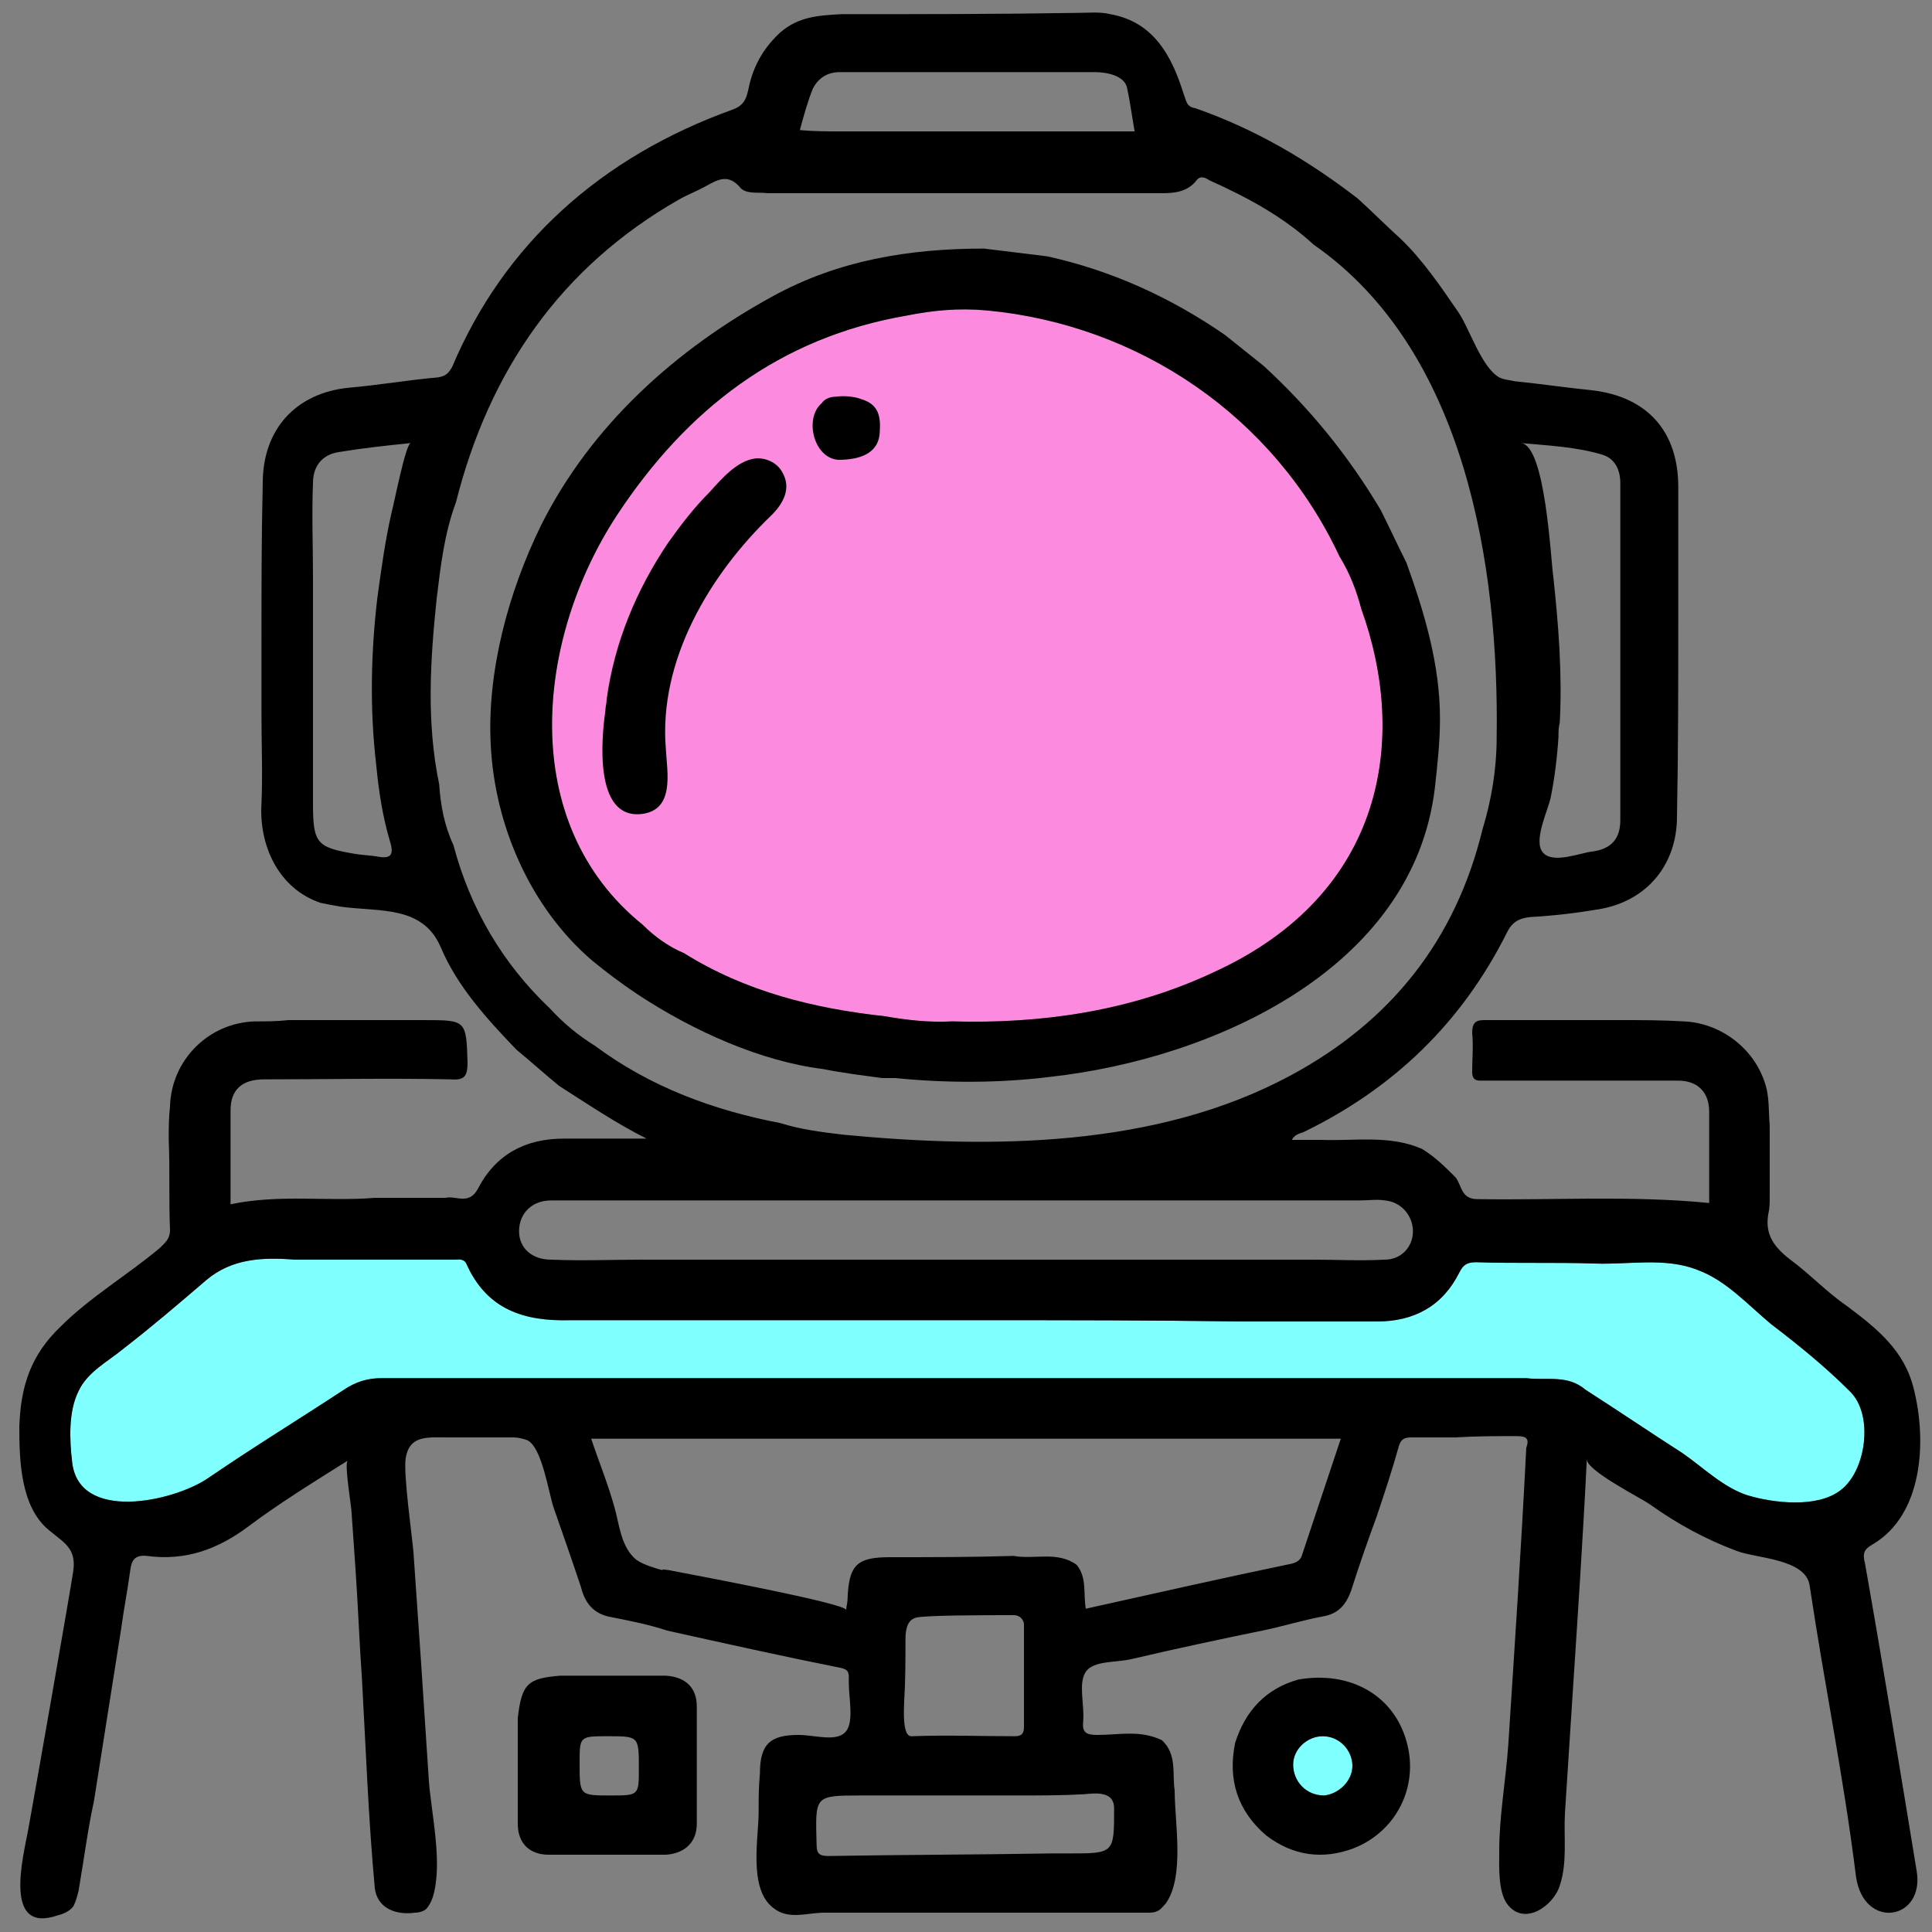 <?xml version="1.0" encoding="utf-8"?>
<!-- Generator: Adobe Illustrator 23.0.1, SVG Export Plug-In . SVG Version: 6.00 Build 0)  -->
<svg version="1.1" id="Capa_1" xmlns="http://www.w3.org/2000/svg" xmlns:xlink="http://www.w3.org/1999/xlink" x="0px" y="0px"
	 viewBox="0 0 150 150" style="enable-background:new 0 0 150 150;" xml:space="preserve">
<rect x="0" y="0" width="150" height="150" fill="#808080" stroke="none"/>
<style type="text/css">
	.st0{fill:#80FFFF;}
	.st1{fill:#FC8ADE;}
</style>
<g>
	<path class="st0" d="M75.8,102.5c-1.8,0-3.7,0-5.5,0c-6.8,0-13.6,0-20.5,0c-1.8,0-3.7,0-5.5,0c-3.6,0.1-6.5-0.8-8.1-4.4
		c-0.2-0.4-0.6-0.3-0.9-0.3c-2.3,0-4.6,0-6.9,0c-1.8,0-3.7,0-5.5,0c-2.5-0.2-4.9-0.1-6.9,1.6c-2.1,1.8-4.2,3.6-6.4,5.3
		c-1.2,1-2.8,1.8-3.5,3.3c-0.8,1.6-0.7,3.8-0.5,5.5c0.5,4.7,7.8,3.1,10.5,1.3c3.5-2.4,7.1-4.6,10.6-6.9c0.9-0.6,1.8-0.9,2.9-0.9
		c3.6,0,7.3,0,10.9,0c1.8,0,3.7,0,5.5,0c6.8,0,13.6,0,20.5,0c1.8,0,3.7,0,5.5,0c6.8,0,13.6,0,20.5,0c1.8,0,3.7,0,5.5,0
		c6.8,0,13.6,0,20.5,0c1.6,0.2,3.2-0.3,4.6,0.9c2.5,1.6,5,3.3,7.5,4.9c1.6,1.1,3.2,2.7,5.1,3.3c2,0.6,5.4,1,7.2-0.4
		c2-1.5,2.6-5.9,0.7-7.7c-1.9-1.9-4-3.6-6.1-5.2c-1.8-1.5-3.5-3.4-5.7-4.2c-2.5-1-5.3-0.4-8-0.5c-3.1-0.1-6.1,0-9.2-0.1
		c-0.7,0-1,0.2-1.3,0.8c-1.3,2.6-3.5,3.8-6.4,3.8c-1.7,0-3.4,0-5.2,0c-1.8,0-3.7,0-5.5,0C89.5,102.5,82.7,102.5,75.8,102.5z"/>
	<path class="st0" d="M105,137.1c0-1.2-1-2.3-2.3-2.3c-1.2,0-2.3,1-2.3,2.2c0,1.3,1,2.4,2.4,2.4C103.9,139.3,105,138.3,105,137.1z"
		/>
	<path class="st1" d="M70.4,24.5c-9.9,1.7-17.1,7.3-22.5,15.5c-6.3,9.6-7.8,23.9,2,31.8c0.9,0.9,2,1.7,3.2,2.2
		c4.8,3,10.1,4.3,15.6,4.9c1.7,0.3,3.5,0.5,5.2,0.4c7,0.2,13.9-0.8,20.3-3.8c13.4-6.1,15.1-18.2,11.5-28.2c-0.4-1.5-0.9-2.8-1.7-4.1
		c-5.1-10.9-15.6-18-27.4-19.1C74.4,23.9,72.4,24.1,70.4,24.5z"/>
	<g id="E8scPH_1_">
		<g>
			<path d="M86.2,1.1L86.2,1.1c3.4,0.6,4.8,3.3,5.7,6.2c0.2,0.5,0.2,1,0.9,1.1c4.6,1.6,8.7,4,12.6,7c1.1,1,2.2,2.1,3.3,3.1
				c1.7,1.6,3.2,3.8,4.5,5.7c0.9,1.3,1.8,4.3,3.2,5.1c0.4,0.2,0.8,0.2,1.2,0.3c2,0.2,4,0.5,6,0.7c4.3,0.5,6.7,3.2,6.7,7.5
				c0,1.5,0,3.1,0,4.6c0,1.8,0,3.7,0,5.5c0,5.2,0,10.4-0.1,15.5c0,3.8-2.4,6.6-6.1,7.2c-1.8,0.3-3.5,0.5-5.3,0.6
				c-0.9,0.1-1.4,0.4-1.8,1.2c-3.5,7-8.8,12.1-15.8,15.5c-0.3,0.1-0.7,0.2-0.9,0.6c0.8,0,1.5,0,2.3,0c2.6,0.1,5.3-0.4,7.8,0.7
				c1,0.6,1.8,1.4,2.6,2.2c0.5,0.6,0.4,1.7,1.7,1.7c6,0.1,11.9-0.3,18,0.3c0-2.4,0-4.7,0-7.1c0-1.5-0.9-2.4-2.4-2.4
				c-3.3,0-6.6,0-9.9,0c-1.8,0-3.7,0-5.5,0c-0.5,0-0.6-0.3-0.6-0.7c0-1,0.1-2,0-3c0-0.7,0.2-1,0.9-1c1.7,0,3.4,0,5.1,0
				c1.8,0,3.7,0,5.5,0c1.6,0,3.3,0,4.9,0.1c2.8,0.1,5.4,2,6.3,4.7c0.4,1.1,0.3,2.3,0.4,3.4c0,1.8,0,3.7,0,5.5c0,0.4,0,0.9-0.1,1.3
				c-0.3,1.6,0.4,2.6,1.7,3.6c1.5,1.1,2.8,2.5,4.4,3.6c2.4,1.8,4.5,3.5,5.2,6.5c1,4,0.7,9.7-3.2,12c-0.7,0.4-0.8,0.7-0.6,1.5
				c1.4,7.9,2.7,15.9,4,23.8c0.7,3.9-4.1,4.7-4.7,0.5c-1-8-2.4-14.6-3.6-22.6c-0.3-2.1-4.2-2.1-5.7-2.7c-2.4-0.9-4.6-2.1-6.7-3.6
				c-0.7-0.5-4.9-2.6-4.9-3.5c-0.3,6.1-0.7,12.1-1.1,18.2c-0.2,3.1-0.4,6.2-0.6,9.3c-0.1,1.9,0.2,3.8-0.4,5.6
				c-0.5,1.6-2.8,3.2-4.1,1.4c-0.7-1-0.6-2.9-0.6-4.1c0-2.7,0.5-5.4,0.7-8.2c0.5-7.7,1-15.2,1.4-23.1c0.3-0.8-0.1-0.9-0.8-0.9
				c-1.6,0-3.1,0-4.7,0.1c-1.1,0-2.2,0-3.3,0c-0.5,0-0.9,0-1.1,0.7c-0.5,1.8-1.1,3.6-1.7,5.4c-0.7,1.9-1.4,3.9-2,5.8
				c-0.4,1.1-1,1.8-2.2,2c-1.6,0.3-3.2,0.8-4.7,1.1c-3.4,0.7-6.7,1.4-10.1,2.2c-1.2,0.3-3,0.1-3.6,1s-0.1,2.5-0.2,3.8
				c-0.1,0.9,0.2,1.1,1.1,1.1c1.7,0,3.3-0.4,5,0.4c1.2,1.1,0.8,2.6,1,3.9c0,2.5,0.8,6.7-0.7,8.8c-0.2,0.2-0.4,0.5-0.7,0.6
				c-0.2,0.1-0.5,0.1-0.7,0.1c-4.8,0-9.5,0-14.3,0c-2.4,0-4.8,0-7.2,0c-1.2,0-2.4,0-3.6,0c-1.4,0-2.8,0.6-4-0.4
				c-1.9-1.5-1.1-5.4-1.1-7.4c0-1,0-2,0.1-3c0-2.3,0.8-3,3-3c1.3,0,3,0.6,3.7-0.3c0.6-0.8,0.2-2.5,0.2-3.8c0-0.1,0-0.3,0-0.4
				c0-0.5-0.2-0.6-0.6-0.7c-4.5-0.9-9-1.9-13.5-2.9c-1.5-0.5-3.1-0.8-4.6-1.1c-1.2-0.3-1.8-1.1-2.1-2.3c-0.7-2.1-1.4-4.1-2.1-6.1
				c-0.4-1.1-0.9-4.8-2.1-5.3c-0.3-0.1-0.7-0.2-1-0.2c-1.7,0-3.4,0-5.1,0c-1.6,0-3-0.2-3.3,1.6c-0.2,1.2,0.5,6.1,0.6,7.3
				c0.2,2.9,0.4,5.8,0.6,8.7c0.2,3,0.4,6.1,0.6,9.1c0.2,2.6,1.1,6.4,0.3,9c-0.1,0.3-0.3,0.7-0.5,0.9s-0.6,0.3-0.9,0.3
				c-1.4,0.2-2.9-0.3-3.1-1.9c-0.5-5.4-0.7-10.9-1-16.3c-0.2-2.8-0.3-5.6-0.5-8.5c-0.1-1.4-0.2-2.9-0.3-4.3c0-0.5-0.6-3.9-0.3-4.1
				c-2.7,1.7-5.3,3.3-7.7,5.1c-2.4,1.8-4.9,2.7-7.9,2.3c-1-0.1-1.2,0.4-1.3,1.2c-0.2,1.5-0.5,3-0.7,4.5c-0.7,4.4-1.4,8.9-2.1,13.3
				c-0.5,2.3-0.8,4.7-1.2,7c-0.1,0.4-0.2,0.8-0.4,1.2c-0.3,0.4-0.8,0.6-1.2,0.7c-4.3,1.5-2.7-4.5-2.3-6.7c0.6-3.3,3.3-18.7,3.5-20.1
				c0.2-1.7-0.7-2.1-1.9-3.1c-2.2-1.8-2.3-5.4-2.3-8c0.1-3.2,0.9-5.6,3.2-7.8c2.3-2.3,5.2-4,7.7-6.1c0.4-0.4,0.8-0.7,0.8-1.4
				c-0.1-2.3,0-4.7-0.1-7c0-0.9,0-1.7,0.1-2.6c0.1-3.6,3-6.5,6.6-6.6c0.9,0,1.7,0,2.6-0.1c3.5,0,7,0,10.5,0c3.3,0,3.3,0,3.4,3.3
				c0,1-0.2,1.4-1.3,1.3c-4.8-0.1-9.7,0-14.5,0c-1.7,0-2.6,0.8-2.6,2.4c0,2.4,0,4.8,0,7.3c3.8-0.8,7.5-0.2,11.2-0.5
				c1.8,0,3.7,0,5.5,0c0.8-0.2,1.8,0.6,2.5-0.7c1.4-2.7,3.7-3.9,6.7-3.9c2.1,0,4.3,0,6.4,0c-2.4-1.2-4.6-2.7-6.8-4.1
				c-1.1-0.9-2.2-1.9-3.3-2.8c-2.3-2.4-4.6-4.9-5.9-8c-1.4-3.2-4.7-2.7-7.7-3.1c-0.6-0.1-1.1-0.2-1.6-0.3c-3.3-1.1-4.8-4.5-4.6-7.7
				c0.1-2.3,0-4.6,0-6.9c0-1.8,0-3.7,0-5.5c0-4.2,0-8.4,0.1-12.5c0-4.2,2.6-7,6.7-7.4c2.3-0.2,4.6-0.6,6.9-0.8
				c0.6-0.1,0.8-0.3,1.1-0.8c4-9.5,11.5-16.3,21.8-20c1.1-0.4,1.1-1.2,1.3-2c0.4-1.6,1.2-2.9,2.4-4c1.4-1.2,2.9-1.3,4.7-1.4
				c6.1,0,12.2,0,18.3-0.1C84.5,1,85.4,0.9,86.2,1.1z M71.1,125.6c-0.7,0.2-0.8,1-0.8,1.7c0,1.6,0,3.2-0.1,4.8
				c0,0.4-0.2,2.8,0.6,2.7c2.7-0.1,5.3,0,8,0c0.5,0,0.7-0.2,0.7-0.7c0-2.7,0-5.3,0-8c0-0.2-0.2-0.7-0.8-0.7
				C76.7,125.4,71.7,125.4,71.1,125.6z M24.3,44.8c0,1.8,0,3.7,0,5.5c0,4,0,8.1,0,12.1c0,3.1,0.3,3.4,3.3,3.9
				c0.6,0.1,1.1,0.1,1.7,0.2c1,0.2,1.3-0.1,1-1.1c-0.6-2-0.9-4-1.1-6.1c-0.5-4.3-0.4-8.7,0.1-12.9c0.3-2.2,0.6-4.4,1.1-6.6
				c0.2-0.7,1.1-5.4,1.5-5.4c-2,0.2-3.8,0.4-5.6,0.7c-1.3,0.2-2,1.1-2,2.4C24.2,39.9,24.3,42.4,24.3,44.8z M49.9,97.8
				c1.8,0,3.7,0,5.5,0c6.8,0,13.6,0,20.5,0c1.8,0,3.7,0,5.5,0c6.8,0,13.6,0,20.5,0c1.9,0,3.7,0.1,5.6,0c1.3,0,2.2-1,2.2-2.2
				s-0.9-2.3-2.2-2.4c-0.6-0.1-1.2,0-1.9,0c-6.8,0-13.6,0-20.5,0c-1.8,0-3.7,0-5.5,0c-6.8,0-13.6,0-20.5,0c-1.8,0-3.7,0-5.5,0
				c-3.6,0-7.2,0-10.8,0c-1.5,0-2.5,1-2.5,2.4c0,1.3,1,2.2,2.5,2.2C45.2,97.9,47.5,97.8,49.9,97.8z M121,57.2
				c-0.1,1.6-0.3,3.2-0.6,4.7c-0.2,1-1.4,3.4-0.6,4.3s2.9,0,3.9-0.1c1.4-0.2,2.1-1,2.1-2.4c0-3.4,0-6.8,0-10.2c0-1.8,0-3.7,0-5.5
				c0-3.5,0-7,0-10.5c0-1-0.4-1.9-1.4-2.2c-2-0.6-4.1-0.7-6.3-0.9c1.9,0.2,2.3,9.1,2.5,10.4c0.4,3.7,0.7,7.5,0.5,11.3
				C121,56.5,121,56.8,121,57.2z M35.2,65.6c1.3,4.9,3.8,9.2,7.5,12.7c1,1.1,2.2,2.1,3.5,2.9c4.3,3.2,9.2,5,14.4,6
				c1.6,0.5,3.2,0.7,4.9,0.9c11.5,1.1,24.3,1,34.7-4.6C108,79.3,113,73,115.1,64.4c0.7-2.3,1.1-4.7,1.1-7.1
				C116.4,44,113.8,27.2,102,19c-2.4-2.2-5.2-3.7-8.1-5c-0.3-0.2-0.7-0.4-1,0c-0.7,0.9-1.7,1-2.7,1c-1.5,0-3.1,0-4.6,0
				c-1.8,0-3.7,0-5.5,0c-6.8,0-13.6,0-20.5,0c-0.7-0.1-1.6,0.1-2.1-0.4c-0.9-1.1-1.7-0.7-2.6-0.2c-0.7,0.4-1.5,0.7-2.2,1.1
				C43.6,20.7,38,28.7,35.4,39c-0.9,2.4-1.2,5-1.5,7.5c-0.5,4.8-0.8,9.6,0.2,14.4C34.2,62.5,34.5,64.1,35.2,65.6z M51.9,121.9
				c2.6,0.5,13.8,2.6,13.8,3.1c0-0.3,0.1-0.5,0.1-0.8c0.1-2.7,0.7-3.3,3.3-3.3c3.2,0,6.4,0,9.6-0.1c1.6,0.3,3.4-0.4,4.9,0.7
				c0.8,1,0.5,2.2,0.7,3.4c5.4-1.2,10.7-2.4,16-3.5c0.4-0.1,0.7-0.3,0.8-0.7c1-3,2-6,3-9c-3.9,0-7.7,0-11.5,0c-1.8,0-3.7,0-5.5,0
				c-6.8,0-13.6,0-20.5,0c-1.8,0-3.7,0-5.5,0c-5,0-10.1,0-15.2,0c0.6,1.8,1.3,3.5,1.8,5.3c0.4,1.4,0.5,3.1,1.7,4.1
				c0.6,0.4,1.3,0.6,2,0.8C51.5,121.8,51.7,121.9,51.9,121.9z M65.2,10.2c6.8,0,13.6,0,20.5,0c0.7,0,1.5,0,2.4,0
				c-0.1-0.4-0.3-2-0.6-3.4C87.3,5.9,86,5.6,85,5.6c-5.3,0-10.6,0-15.9,0c-1.3,0-2.6,0-3.9,0c-1,0-1.7,0.5-2.1,1.3
				c-0.4,1-0.7,2.1-1,3.2C63.2,10.2,64.2,10.2,65.2,10.2z M81.6,143.9c0.5,0,0.9,0,1.4,0c3.5,0,3.5,0,3.5-3.5c0-1.3-1.3-1.2-2.3-1.1
				c-1.7,0.1-3.4,0.1-5.1,0.1c-4.1,0-8.2,0-12.2,0c-3.7,0-3.6,0-3.5,3.8c0,0.7,0.2,0.9,0.9,0.9C70.1,144,75.8,144,81.6,143.9z
				 M75.8,102.5c-1.8,0-3.7,0-5.5,0c-6.8,0-13.6,0-20.5,0c-1.8,0-3.7,0-5.5,0c-3.6,0.1-6.5-0.8-8.1-4.4c-0.2-0.4-0.6-0.3-0.9-0.3
				c-2.3,0-4.6,0-6.9,0c-1.8,0-3.7,0-5.5,0c-2.5-0.2-4.9-0.1-6.9,1.6c-2.1,1.8-4.2,3.6-6.4,5.3c-1.2,1-2.8,1.8-3.5,3.3
				c-0.8,1.6-0.7,3.8-0.5,5.5c0.5,4.7,7.8,3.1,10.5,1.3c3.5-2.4,7.1-4.6,10.6-6.9c0.9-0.6,1.8-0.9,2.9-0.9c3.6,0,7.3,0,10.9,0
				c1.8,0,3.7,0,5.5,0c6.8,0,13.6,0,20.5,0c1.8,0,3.7,0,5.5,0c6.8,0,13.6,0,20.5,0c1.8,0,3.7,0,5.5,0c6.8,0,13.6,0,20.5,0
				c1.6,0.2,3.2-0.3,4.6,0.9c2.5,1.6,5,3.3,7.5,4.9c1.6,1.1,3.2,2.7,5.1,3.3c2,0.6,5.4,1,7.2-0.4c2-1.5,2.6-5.9,0.7-7.7
				c-1.9-1.9-4-3.6-6.1-5.2c-1.8-1.5-3.5-3.4-5.7-4.2c-2.5-1-5.3-0.4-8-0.5c-3.1-0.1-6.1,0-9.2-0.1c-0.7,0-1,0.2-1.3,0.8
				c-1.3,2.6-3.5,3.8-6.4,3.8c-1.7,0-3.4,0-5.2,0c-1.8,0-3.7,0-5.5,0C89.5,102.5,82.7,102.5,75.8,102.5z"/>
			<path d="M95.9,135.3c0.8-2.5,2.4-4.2,4.9-4.9c4-0.7,7.4,1.2,8.4,4.8c1,3.5-0.8,7-4.1,8.3c-2.4,0.9-4.7,0.6-6.8-1
				C96.1,140.6,95.3,138.2,95.9,135.3z M105,137.1c0-1.2-1-2.3-2.3-2.3c-1.2,0-2.3,1-2.3,2.2c0,1.3,1,2.4,2.4,2.4
				C103.9,139.3,105,138.3,105,137.1z"/>
			<path d="M43.5,130.1c1.8,0,3.7,0,5.5,0c0.9,0,1.8,0,2.7,0c1.5,0.1,2.4,0.9,2.4,2.4c0,3,0,6,0,9.1c0,1.4-0.9,2.3-2.4,2.4
				c-3,0-6,0-9.1,0c-1.5,0-2.4-0.9-2.4-2.4c0-0.9,0-1.8,0-2.7c0-1.8,0-3.7,0-5.5C40.5,130.7,41,130.3,43.5,130.1z M47.4,139.4
				c2.2,0,2.2,0,2.2-2.1c0-2.5,0-2.5-2.4-2.5c-2.2,0-2.2,0-2.2,2.1C45,139.4,45,139.4,47.4,139.4z"/>
			<path d="M49.5,77.2c-1.2-0.8-2.4-1.7-3.5-2.6c-4.8-4.1-7.6-10.5-7.9-16.8c-0.3-5.7,1.4-11.9,3.9-17C45.9,33,52.5,27.1,60,23
				c5.1-2.8,10.6-3.7,16.4-3.7c1.6,0.2,3.3,0.4,4.9,0.6c5,1.1,9.6,3.2,13.8,6.1c1,0.8,2,1.6,3,2.4c3.6,3.3,6.6,7,9.1,11.2
				c0.7,1.4,1.3,2.7,2,4.1c1.4,3.9,2.6,7.9,2.6,12.1c0,1.8-0.2,3.6-0.4,5.4c-1.7,14.1-17.3,21-29.8,22.4c-4,0.5-8.1,0.5-12.1,0.1
				c-0.3,0-0.7,0-1,0c-1.5-0.2-3.1-0.4-4.6-0.7C59.1,82.4,53.9,80.1,49.5,77.2z M70.4,24.5c-9.9,1.7-17.1,7.3-22.5,15.5
				c-6.3,9.6-7.8,23.9,2,31.8c0.9,0.9,2,1.7,3.2,2.2c4.8,3,10.1,4.3,15.6,4.9c1.7,0.3,3.5,0.5,5.2,0.4c7,0.2,13.9-0.8,20.3-3.8
				c13.4-6.1,15.1-18.2,11.5-28.2c-0.4-1.5-0.9-2.8-1.7-4.1c-5.1-10.9-15.6-18-27.4-19.1C74.4,23.9,72.4,24.1,70.4,24.5z"/>
			<path d="M47.1,54.3c0.6-4.4,2.3-8.5,4.8-12.2c1-1.4,2-2.7,3.2-3.9c0.9-1,2.1-2.4,3.5-2.6c0.8-0.1,1.7,0.3,2.1,1
				c0.8,1.3,0.1,2.5-0.8,3.4c-4.8,4.6-8.8,11.3-8.2,18.2c0.1,1.8,0.7,4.7-1.9,5c-3.7,0.4-3.1-5.9-2.8-8C47,54.9,47.1,54.6,47.1,54.3
				z"/>
			<path d="M64.9,30.8c0.7-0.1,1.5,0,2,0.2c1.3,0.4,1.5,1.3,1.4,2.6c-0.1,1.7-1.7,2.1-3.2,2.1c-1.9-0.1-2.7-3.2-1.3-4.4
				C64,31,64.4,30.8,64.9,30.8z"/>
		</g>
	</g>
</g>
</svg>
